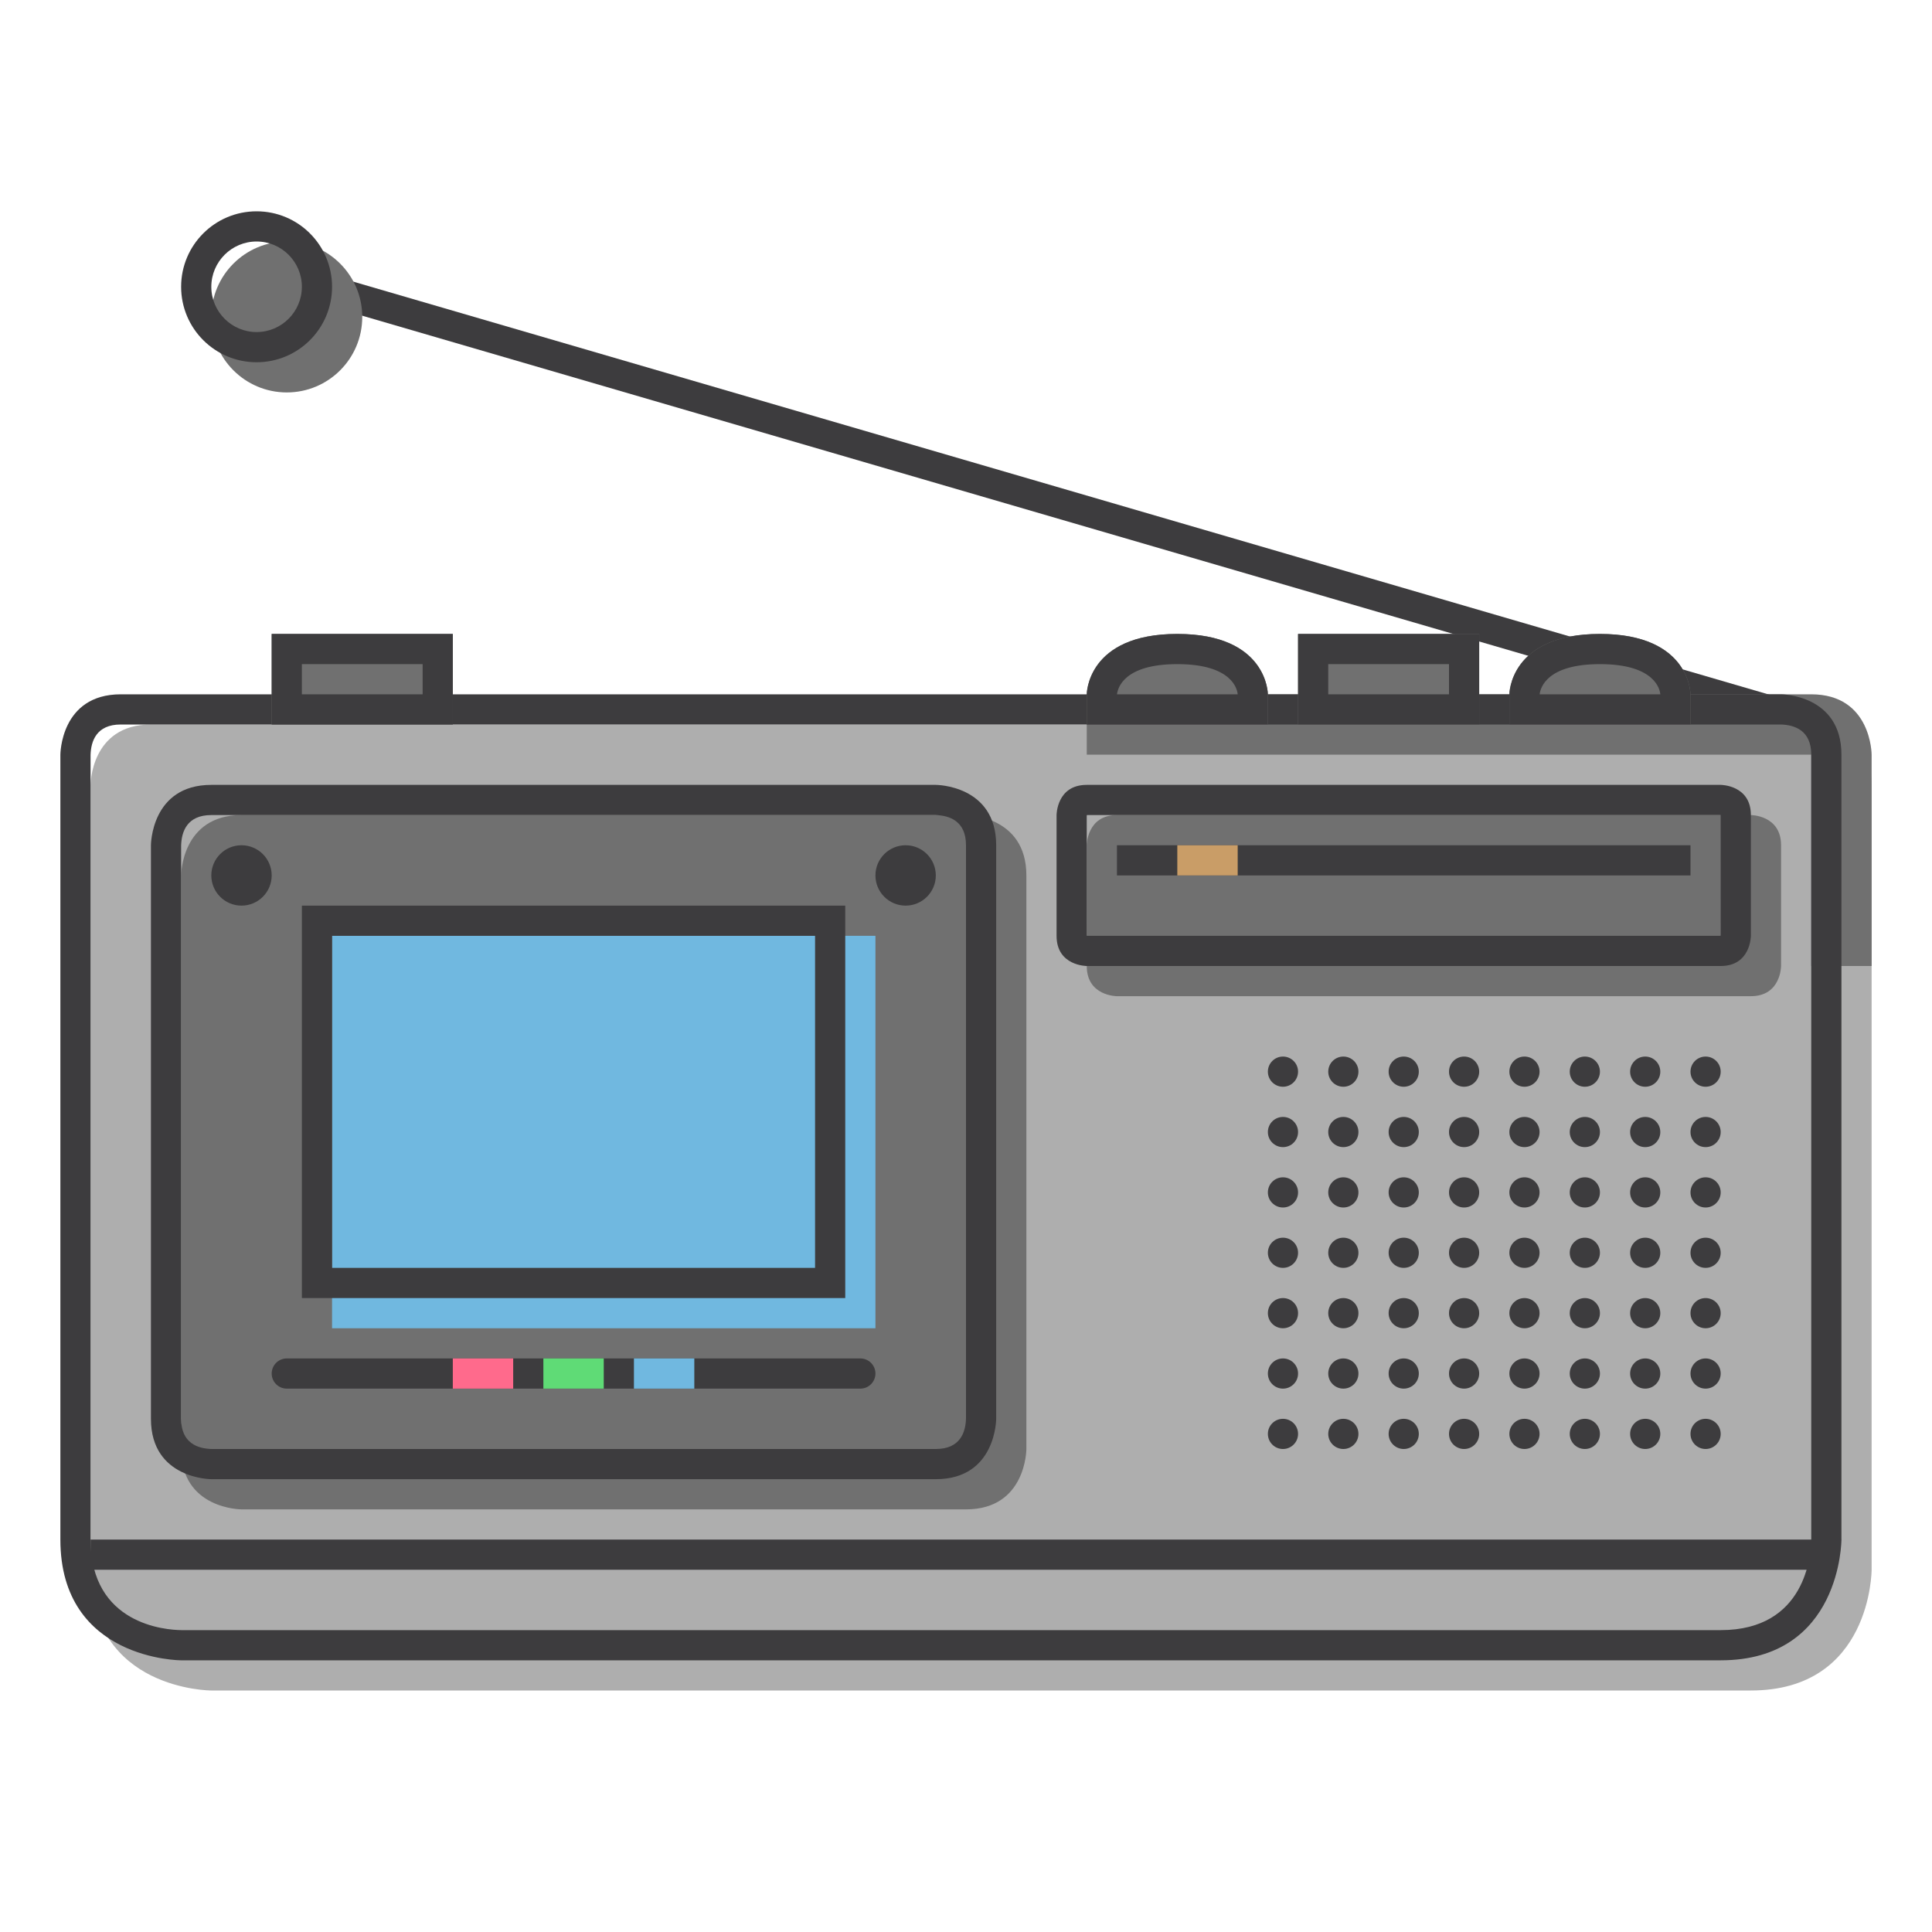 <?xml version="1.0" encoding="utf-8"?>
<!-- Generator: Adobe Illustrator 16.0.0, SVG Export Plug-In . SVG Version: 6.00 Build 0)  -->
<!DOCTYPE svg PUBLIC "-//W3C//DTD SVG 1.1//EN" "http://www.w3.org/Graphics/SVG/1.1/DTD/svg11.dtd">
<svg version="1.1" id="Capa_1" xmlns="http://www.w3.org/2000/svg" xmlns:xlink="http://www.w3.org/1999/xlink" x="0px" y="0px"
	 width="64px" height="64px" viewBox="0 0 64 64" enable-background="new 0 0 64 64" xml:space="preserve">
<line fill="none" stroke="#3D3C3E" stroke-miterlimit="10" x1="58.5" y1="23.5" x2="10.5" y2="9.5"/>
<g>
	<path fill="#AEAEAE" d="M3,26c0,0,0-2,2-2h55c0,0,2,0,2,2v26c0,0,0,4-4,4H7c0,0-4,0-4-4S3,26,3,26z"/>
</g>
<path fill="#707070" d="M36,23v2h24v7h2v-7c0,0,0-2-2-2H36z"/>
<g>
	<path fill="#707070" d="M6,29c0,0,0-2,2-2h24c0,0,2,0,2,2v19c0,0,0,2-2,2H8c0,0-2,0-2-2V29z"/>
</g>
<g>
	<path fill="#3D3C3E" d="M30.992,27C31.453,27.013,32,27.197,32,28v18.988C31.988,47.45,31.805,48,31,48H7.012
		C6.55,47.988,6,47.806,6,47V28.012C6.012,27.55,6.195,27,7,27H30.992 M31,26H7c-2,0-2,2-2,2v19c0,2,2,2,2,2h24c2,0,2-2,2-2V28
		C33,26,31,26,31,26L31,26z"/>
</g>
<g>
	<path fill="#707070" d="M36,28c0,0,0-1,1-1h21c0,0,1,0,1,1v4c0,0,0,1-1,1H37c0,0-1,0-1-1S36,28,36,28z"/>
</g>
<g>
	<path fill="#3D3C3E" d="M56.979,27c0.007,0.001,0.014,0.002,0.021,0.003l0.001,3.968C57,30.98,56.999,30.99,56.996,31l-20.968,0
		C36.02,31,36.01,30.999,36,30.997l-0.001-3.968C36,27.02,36.001,27.01,36.004,27H56.979 M57,26H36c-1,0-1,1-1,1s0,3,0,4s1,1,1,1h21
		c1,0,1-1,1-1v-4C58,26,57,26,57,26L57,26z"/>
</g>
<circle fill="#3D3C3E" cx="56.5" cy="35.5" r="0.5"/>
<circle fill="#3D3C3E" cx="54.5" cy="35.5" r="0.5"/>
<circle fill="#3D3C3E" cx="52.5" cy="35.5" r="0.5"/>
<circle fill="#3D3C3E" cx="50.5" cy="35.5" r="0.5"/>
<circle fill="#3D3C3E" cx="48.5" cy="35.5" r="0.5"/>
<circle fill="#3D3C3E" cx="46.5" cy="35.5" r="0.5"/>
<circle fill="#3D3C3E" cx="44.5" cy="35.5" r="0.5"/>
<circle fill="#3D3C3E" cx="42.5" cy="35.5" r="0.5"/>
<circle fill="#3D3C3E" cx="56.5" cy="37.5" r="0.5"/>
<circle fill="#3D3C3E" cx="54.5" cy="37.5" r="0.5"/>
<circle fill="#3D3C3E" cx="52.5" cy="37.5" r="0.5"/>
<circle fill="#3D3C3E" cx="50.5" cy="37.5" r="0.5"/>
<circle fill="#3D3C3E" cx="48.5" cy="37.5" r="0.5"/>
<circle fill="#3D3C3E" cx="46.5" cy="37.5" r="0.5"/>
<circle fill="#3D3C3E" cx="44.5" cy="37.5" r="0.5"/>
<circle fill="#3D3C3E" cx="42.5" cy="37.5" r="0.5"/>
<circle fill="#3D3C3E" cx="56.5" cy="39.5" r="0.5"/>
<circle fill="#3D3C3E" cx="54.5" cy="39.5" r="0.5"/>
<circle fill="#3D3C3E" cx="52.5" cy="39.5" r="0.5"/>
<circle fill="#3D3C3E" cx="50.5" cy="39.5" r="0.5"/>
<circle fill="#3D3C3E" cx="48.5" cy="39.5" r="0.5"/>
<circle fill="#3D3C3E" cx="46.5" cy="39.5" r="0.5"/>
<circle fill="#3D3C3E" cx="44.5" cy="39.5" r="0.5"/>
<circle fill="#3D3C3E" cx="42.5" cy="39.5" r="0.5"/>
<circle fill="#3D3C3E" cx="56.5" cy="41.5" r="0.5"/>
<circle fill="#3D3C3E" cx="54.5" cy="41.5" r="0.5"/>
<circle fill="#3D3C3E" cx="52.5" cy="41.5" r="0.5"/>
<circle fill="#3D3C3E" cx="50.5" cy="41.5" r="0.5"/>
<circle fill="#3D3C3E" cx="48.5" cy="41.5" r="0.5"/>
<circle fill="#3D3C3E" cx="46.5" cy="41.5" r="0.5"/>
<circle fill="#3D3C3E" cx="44.5" cy="41.5" r="0.5"/>
<circle fill="#3D3C3E" cx="42.5" cy="41.5" r="0.5"/>
<circle fill="#3D3C3E" cx="56.5" cy="43.5" r="0.5"/>
<circle fill="#3D3C3E" cx="54.5" cy="43.5" r="0.5"/>
<circle fill="#3D3C3E" cx="52.5" cy="43.5" r="0.5"/>
<circle fill="#3D3C3E" cx="50.5" cy="43.5" r="0.5"/>
<circle fill="#3D3C3E" cx="48.5" cy="43.5" r="0.5"/>
<circle fill="#3D3C3E" cx="46.5" cy="43.5" r="0.5"/>
<circle fill="#3D3C3E" cx="44.5" cy="43.5" r="0.5"/>
<circle fill="#3D3C3E" cx="42.5" cy="43.5" r="0.5"/>
<circle fill="#3D3C3E" cx="56.5" cy="45.5" r="0.5"/>
<circle fill="#3D3C3E" cx="54.5" cy="45.5" r="0.5"/>
<circle fill="#3D3C3E" cx="52.5" cy="45.5" r="0.5"/>
<circle fill="#3D3C3E" cx="50.5" cy="45.5" r="0.5"/>
<circle fill="#3D3C3E" cx="48.5" cy="45.5" r="0.5"/>
<circle fill="#3D3C3E" cx="46.5" cy="45.5" r="0.5"/>
<circle fill="#3D3C3E" cx="44.5" cy="45.5" r="0.5"/>
<circle fill="#3D3C3E" cx="42.5" cy="45.5" r="0.5"/>
<circle fill="#3D3C3E" cx="56.5" cy="47.5" r="0.5"/>
<circle fill="#3D3C3E" cx="54.5" cy="47.5" r="0.5"/>
<circle fill="#3D3C3E" cx="52.5" cy="47.5" r="0.5"/>
<circle fill="#3D3C3E" cx="50.5" cy="47.5" r="0.5"/>
<circle fill="#3D3C3E" cx="48.5" cy="47.5" r="0.5"/>
<circle fill="#3D3C3E" cx="46.5" cy="47.5" r="0.5"/>
<circle fill="#3D3C3E" cx="44.5" cy="47.5" r="0.5"/>
<circle fill="#3D3C3E" cx="42.5" cy="47.5" r="0.5"/>
<polygon fill="#3D3C3E" points="61,51 3,51 3,52 60,52 "/>
<g>
	<rect x="11" y="31" fill="#70B8E0" width="18" height="13"/>
</g>
<g>
	<path fill="#3D3C3E" d="M27,31v11H11V31H27 M28,30H10v13h18V30L28,30z"/>
</g>
<path fill="#3D3C3E" d="M29,45.5c0-0.276-0.224-0.5-0.5-0.5h-19C9.224,45,9,45.224,9,45.5l0,0C9,45.776,9.224,46,9.5,46h19
	C28.776,46,29,45.776,29,45.5L29,45.5z"/>
<rect x="37" y="28" fill="#3D3C3E" width="19" height="1"/>
<rect x="39" y="28" fill="#C99D67" width="2" height="1"/>
<circle fill="#3D3C3E" cx="8" cy="29" r="1"/>
<circle fill="#3D3C3E" cx="30" cy="29" r="1"/>
<g>
	<path fill="#3D3C3E" d="M58.992,24C59.453,24.013,60,24.197,60,25v25.994C59.994,51.496,59.823,54,57,54H6.005
		C5.503,53.994,3,53.823,3,51V25.012C3.012,24.55,3.195,24,4,24H58.992 M59,23H4c-2,0-2,2-2,2s0,22,0,26s4,4,4,4h51c4,0,4-4,4-4V25
		C61,23,59,23,59,23L59,23z"/>
</g>
<g>
	<path fill="#707070" d="M36,23v1h6v-1c0,0,0-2-3-2S36,23,36,23z"/>
</g>
<g>
	<path fill="#707070" d="M50,23v1h6v-1c0,0,0-2-3-2S50,23,50,23z"/>
</g>
<g>
	<rect x="43" y="21" fill="#707070" width="6" height="3"/>
</g>
<g>
	<path fill="#3D3C3E" d="M39,22c1.841,0,1.989,0.857,2,1h-3.998C37.028,22.778,37.246,22,39,22 M39,21c-3,0-3,2-3,2v1h6v-1
		C42,23,42,21,39,21L39,21z"/>
</g>
<g>
	<path fill="#3D3C3E" d="M53,22c1.841,0,1.989,0.857,2,1h-3.998C51.028,22.778,51.246,22,53,22 M53,21c-3,0-3,2-3,2v1h6v-1
		C56,23,56,21,53,21L53,21z"/>
</g>
<g>
	<path fill="#3D3C3E" d="M48,22v1h-4v-1H48 M49,21h-6v3h6V21L49,21z"/>
</g>
<g>
	<rect x="9" y="21" fill="#707070" width="6" height="3"/>
</g>
<g>
	<path fill="#3D3C3E" d="M14,22v1h-4v-1H14 M15,21H9v3h6V21L15,21z"/>
</g>
<g>
	<circle fill="#707070" cx="9.5" cy="10.5" r="2.5"/>
</g>
<g>
	<path fill="#3D3C3E" d="M8.5,8C9.327,8,10,8.673,10,9.5S9.327,11,8.5,11S7,10.327,7,9.5S7.673,8,8.5,8 M8.5,7
		C7.119,7,6,8.119,6,9.5S7.119,12,8.5,12S11,10.881,11,9.5S9.881,7,8.5,7L8.5,7z"/>
</g>
<rect x="15" y="45" fill="#FF6A8C" width="2" height="1"/>
<rect x="18" y="45" fill="#5FDB76" width="2" height="1"/>
<rect x="21" y="45" fill="#70B8E0" width="2" height="1"/>
</svg>

